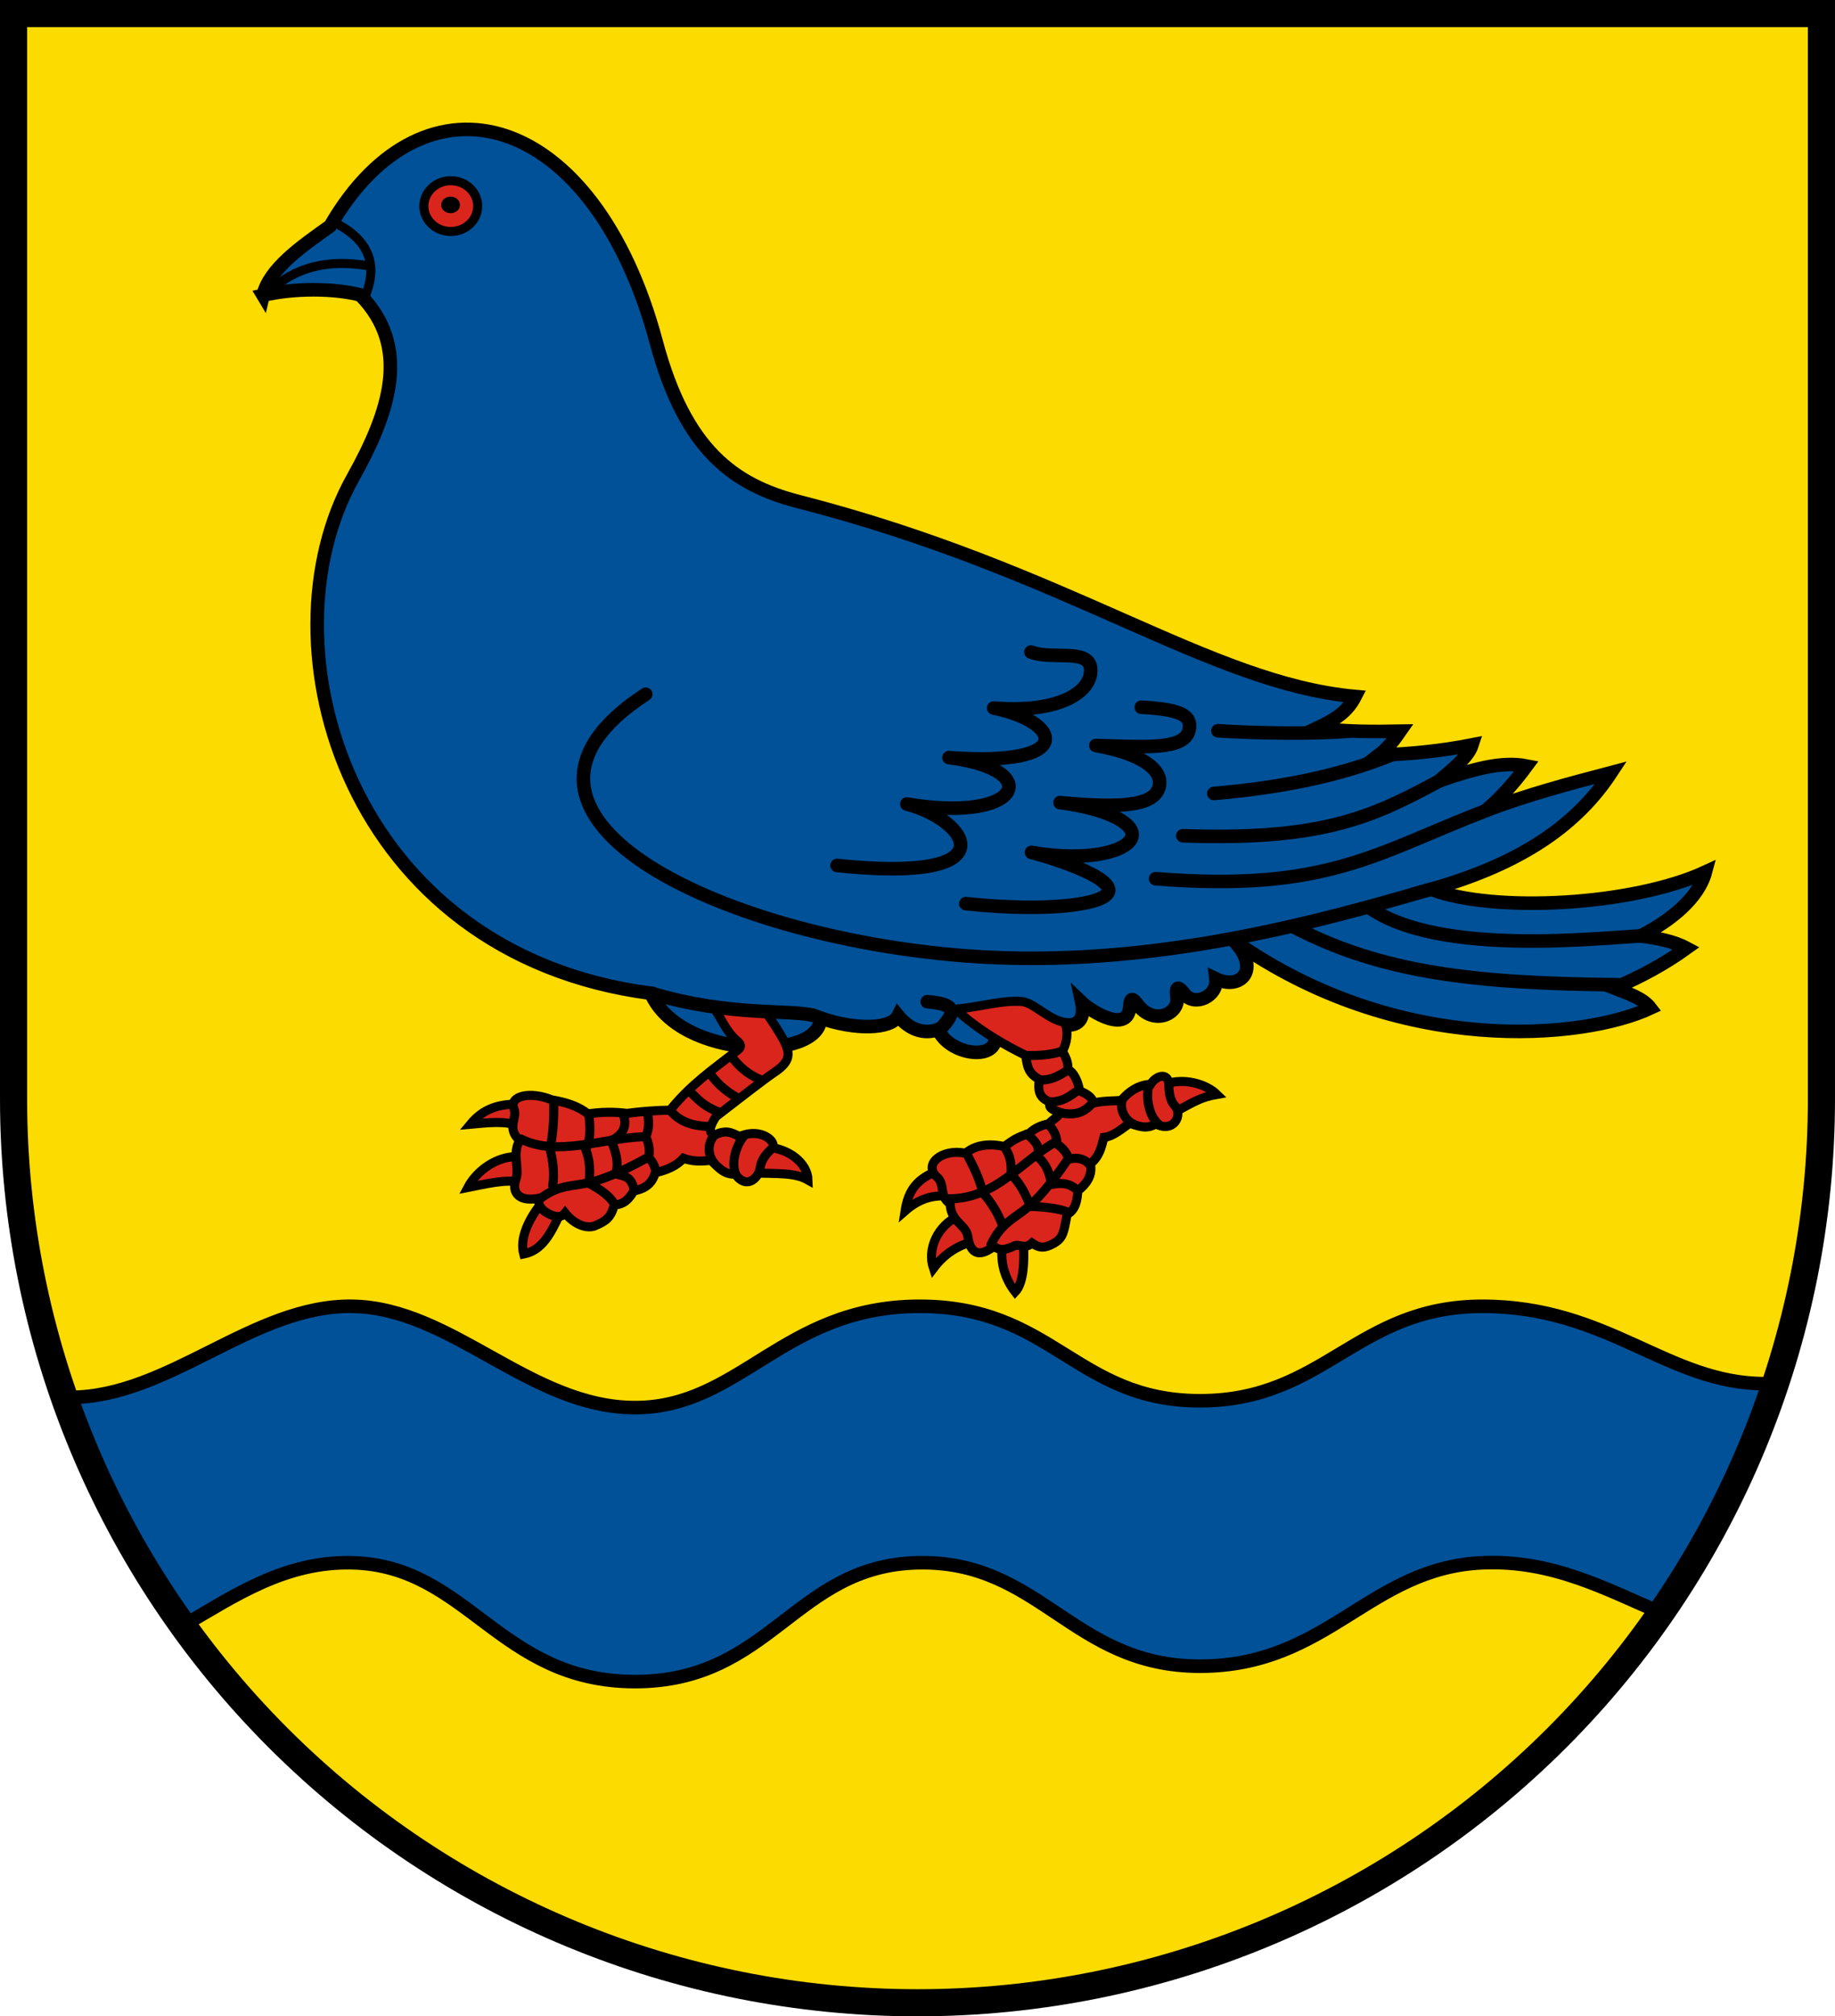<?xml version="1.0" encoding="UTF-8"?>
<svg width="203mm" height="222.931mm" version="1.1" viewBox="0 0 203 222.931" xmlns="http://www.w3.org/2000/svg">
 <title>Wappen von Deubach</title>
 <g transform="translate(-3.583 -37.035)">
  <path d="m5.083 38.535 3.17e-4 120.069c7e-5 26.503 10.536 51.921 29.289 70.662 18.753 18.741 44.189 29.269 70.71 29.269 26.522 7e-5 51.957-10.528 70.711-29.269 18.754-18.741 29.29-44.158 29.289-70.662l-8e-4 -120.069z" fill="#fcdb00"/>
  <g stroke="#000">
   <path d="m42.583 181.462c-11.003-0.179-20.306 10.067-31.25 10.067-0.208 0-0.426-0.01-0.641-0.018 3.141 8.978 7.559 17.49 13.14 25.265 5.616-3.26 11.258-7.153 18.752-6.956 12.784 0.336 16.208 13.137 31.25 13.137s17.653-12.816 31.25-13.137c13.597-0.321 17.084 11.435 31.25 11.435 14.166 0 18.72-10.885 31.25-11.435 7.759-0.341 13.755 2.963 19.757 5.531 5.416-7.831 9.677-16.374 12.661-25.366-0.399 0.02-0.791 0.033-1.168 0.033-10.8 0-17.286-8.555-31.25-8.555-13.964 0-17.46 10.445-31.25 10.445-13.789 0-16.351-10.564-31.25-10.445-14.899 0.119-19.65 11.201-31.25 11.201-11.6 0-20.247-11.022-31.25-11.201z" fill="#005198" stroke-width="1.5"/>
   <path d="m32.683 69.679c0.686-2.928 4.237-5.39 7.42-7.65 10.512-18.146 29.228-12.746 36.082 12.834 3.209 11.978 8.634 15.807 15.749 17.631 29.82 7.648 45.345 20.071 61.563 21.549-0.875 1.702-2.156 2.522-4.222 3.501 3.067 0.387 6.135 0.394 9.202 0.336-0.658 0.948-1.358 1.874-2.368 2.646 3.524-0.126 6.976-0.47 10.322-1.13-0.426 1.328-2.068 2.617-3.665 3.985 3.571-1.223 6.836-2.223 9.696-1.659-1.367 1.85-2.767 3.447-4.556 4.958 4.554-1.757 9.271-2.999 13.913-4.223-3.642 5.532-9.548 9.959-19.924 12.895 7.016 2.66 22.383 1.788 30.355-1.9-0.768 2.871-3.797 5.341-7.148 7.058 1.813 0.257 3.589 0.57 5.051 1.354-2.43 1.75-5.111 3.199-7.986 4.415 1.524 0.595 3.157 1.109 3.998 2.216-7.337 3.43-27.804 5.451-46.121-7.478 3.072 3.149 0.815 5.577-1.945 4.246 0.237 1.936-2.408 3.12-3.495 1.663-0.583-0.782-1.021-1.022-0.813 0.406 0.263 1.804-2.597 3.135-4.348 0.788-0.52-0.697-0.816-0.885-0.878 0.212-0.17 3.02-4.213 0.588-5.304-0.451 0.293 1.387-0.05 2.721-1.946 2.452l-7.62 1.476c-0.025 2.556-5.121 1.846-6.334-0.952-1.54 0.565-3.141 0.049-4.422-1.508-0.738 1.483-4.711 1.601-8.596 0.236 0.096 4.82-15.575 4.62-18.756-2.73-33.533-4.362-43.348-38.415-32.982-56.956 4.093-7.321 6.488-14.482 0.827-20.257-2.817-0.73-7.266-0.793-10.749 0.036z" fill="#005198" stroke-width="1.5"/>
   <g stroke-linecap="round">
    <g>
     <path d="m40.715 61.694c4.079 2.143 4.528 4.951 3.279 8.071" fill="none"/>
     <path d="m33.366 69.232c3.626-3.312 7.679-3.37 11.118-2.783" fill="none"/>
     <ellipse cx="53.45" cy="59.822" rx="2.977" ry="2.808" fill="#da251d" stroke-miterlimit="8"/>
    </g>
    <ellipse cx="53.43" cy="59.692" rx=".541" ry=".415" stroke-miterlimit="8" stroke-width="1"/>
   </g>
  </g>
  <g fill="none" stroke="#000" stroke-linecap="round" stroke-width="1.5">
   <path d="m138.318 117.83c4.418 0.288 10.796 0.379 14.553 0.033"/>
   <path d="m161.862 135.36c-11.718 3.347-30.777 8.911-51.347 7.364-27.658-2.081-55.72-15.781-35.5-28.933"/>
   <path d="m117.628 109.124c2.552 0.97 6.907-0.626 6.606 2.297-0.241 2.345-3.824 4.466-10.726 3.894 7.548 1.541 9.211 6.528-4.945 5.484 10.716 1.351 7.947 7.277-4.663 5.129 6.802 1.801 11.563 8.815-7.717 6.796" stroke-linejoin="round"/>
   <path d="m129.839 115.229c4.772 0.238 5.539 1.078 5.299 2.45-0.407 2.324-4.833 1.926-10.324 1.781 4.589 0.801 7.445 2.491 7.021 4.48-0.429 2.01-3.464 2.551-10.986 1.833 5.208 0.656 8.333 2.322 7.956 3.78-0.399 1.542-4.629 2.831-11.111 1.727 3.521 0.932 9.015 2.906 8.507 4.363-0.474 1.358-6.473 2.275-15.772 1.302" stroke-linejoin="round"/>
   <g>
    <path d="m137.866 124.764c7.118-0.608 13.796-1.877 19.711-4.291"/>
    <path d="m134.437 129.438c15.9 0.577 21.35-2.281 28.82-6.304"/>
    <path d="m131.421 134.186c18.97 1.522 24.4-2.862 36.543-7.525"/>
    <path d="m146.625 139.469c9.833 5.167 20.253 6.3 36.015 6.444"/>
    <path d="m154.992 137.327c7.783 5.56 25.839 3.343 30.644 3.159"/>
   </g>
  </g>
  <g transform="translate(.083 33.535)" stroke="#000" stroke-linecap="round">
   <g fill="#da251d">
    <path d="m61.226 125.593c-2.532-0.118-4.288 0.506-5.691 2.211 1.909-0.172 3.86-0.418 5.332 0.187z"/>
    <path d="m60.943 131.378c-2.532-0.118-4.759 1.637-5.691 3.417 2.022-0.398 4.124-0.927 5.766-0.605z"/>
    <path d="m63.429 136.491c-1.386 1.694-2.475 3.879-1.995 5.659 2.022-0.398 2.956-2.193 4.014-4.453z"/>
    <path d="m86.884 133.172c2.521 0.134 4.466-0.083 6.006 0.795-0.046-1.846-2.114-3.53-4.639-3.641z"/>
    <path d="m82.391 114.805c2.119 0.56 4.641 0.692 5.917 0.722 0.793 1.162 1.476 2.191 1.902 3.013 0.75 1.451 0.729 2.321-0.975 3.473-1.449 0.98-3.742 2.808-6.536 4.943-0.593 0.951-0.935 1.763-0.176 2.033 1.341-0.589 1.797-0.304 2.801 0.169 2.409-1.063 4.239 0.661 3.573 1.314-0.579 0.561-1.131 1.144-1.291 2.054-0.085 1.085-1.456 2.622-2.773 0.782-1.242 0.094-1.909-0.798-2.677-1.516-1.014 0.109-2.028 0.157-3.041-0.229-0.725 0.797-1.799 1.304-3.127 1.598-0.37 1.348-1.302 1.797-2.377 2.018-0.481 0.802-1.035 1.513-2.155 1.534-0.38 1.426-0.919 1.789-2.115 2.305-0.883 0.381-2.291-0.099-3.331-1.404-0.464 0.589-1.137 0.405-1.734 0.126-0.74-0.345-1.35-0.948-1.138-1.757-2.613 0.483-2.961-0.967-2.577-2.059 0.459-1.304-0.455-2.78 0.426-4.337-1.52-1.412-0.198-2.388-0.639-3.526-0.532-1.37 1.749-1.954 4.204-0.956 1.542 0.26 2.941 0.691 3.983 1.552 1.439-0.217 2.877-0.245 4.316-0.06 1.698-0.224 3.282-0.333 4.779-0.356 2.337-2.892 4.746-4.497 7.519-6.671 0.392-0.307 0.33-0.641-0.083-0.978-1.272-1.038-1.758-2.528-2.674-3.787z"/>
   </g>
   <g fill="none">
    <path d="m84.435 120.316c0.768 1.036 1.737 1.951 3.212 2.562"/>
    <path d="m81.983 122.075c0.641 0.988 1.56 1.929 3.052 2.775"/>
    <path d="m79.692 124.047c0.878 0.833 1.501 1.703 3.319 2.402"/>
    <path d="m77.613 126.233c1.163 1.441 2.764 1.786 4.491 1.816"/>
    <path d="m85.874 129.004c-0.779 0.854-1.6 2.867-0.972 4.361"/>
    <path d="m82.551 128.995c-0.779 0.854-0.809 2.151-0.058 3.079"/>
    <path d="m64.765 125.204c0.022 1.811-0.048 3.598-0.426 5.309 0.349 1.349 0.507 2.715 0.304 4.115"/>
    <path d="m68.647 126.636c0.1 1.296 0.305 2.583-0.347 3.948 0.477 1.249 0.506 2.498 0.346 3.747 1.082 0.58 2.04 1.209 2.622 1.989"/>
    <path d="m63.169 136.093c2.146-1.655 3.535-1.371 5.645-1.867 1.825-0.429 4.357-1.643 6.361-2.767"/>
    <path d="m61.143 129.431c3.918 1.986 8.948-0.074 13.524-0.25"/>
    <path d="m73.644 135.038c-0.314-1.606-1.246-1.48-2.033-1.764 0.392-1.229-0.004-2.458-0.504-3.687 1.17-0.484 1.895-1.531 1.315-2.932"/>
    <path d="m75.103 126.419c0.216 1.025 0.225 1.85-0.161 2.774 0.368 0.758 0.457 1.516 0.323 2.274 0.323 0.389 0.643 0.784 0.769 1.468"/>
   </g>
  </g>
  <path d="m75.632 146.85c8.765 2.631 15.433 1.74 18.049 2.486" fill="none" stroke="#000" stroke-linecap="round" stroke-width="1.5"/>
  <g fill="#da251d" stroke="#000" stroke-linecap="round">
   <path d="m107.473 166.42c-2.398 0.89-3.402 2.145-3.766 4.497 1.594-1.399 3.135-1.773 4.742-1.633z"/>
   <path d="m109.619 171.479c-2.31 1.045-3.498 3.646-2.774 5.788 1.301-1.726 2.747-2.512 4.356-2.97z"/>
   <path d="m114.486 174.674c-0.284 1.957 0.265 3.737 1.405 5.202 1.008-1.06 0.999-3.643 0.915-5.417z"/>
   <path d="m133.41 160.074c2.269-1.232 2.999-1.724 4.789-2.037-1.181-1.153-3.618-1.884-5.768-1.119z"/>
   <path d="m121.118 153.266c0.339 0.631 0.664 1.188 0.599 2.027 0.715 0.267 1.224 1.594 1.272 2.339 0.827 0.337 1.367 0.681 1.597 1.347 1.26-0.278 2.266-0.191 3.065-0.295 0.928-1.133 2.104-1.727 3.213-1.761 0.646-1.023 1.891-1.298 2.009-0.112 0.04 0.876 0.064 1.809 0.686 2.491 0.899 0.985-0.107 3.035-2.116 1.994-1.064 0.647-1.875 0.231-2.885-0.06-0.854 0.557-1.773 1.438-2.852 1.553-0.285 1.039-0.445 2.054-1.495 2.919 0.282 1.369-0.532 2.306-1.39 2.99-0.064 0.933-0.197 2.082-1.186 2.609-0.374 1.955-0.408 2.612-1.516 3.22-0.948 0.519-1.528 0.537-2.373-0.054-0.841 0.752-1.37 0.043-1.972 0.315-0.997 0.45-1.487 0.558-2.259 0.06-2.109 1.617-2.704 0.083-2.857-1.064-0.183-1.371-1.907-1.631-1.963-3.657-1.249-0.834-0.532-2.154-1.451-2.958-1.575-1.379 0.511-3.175 3.152-2.627 1.279-1.081 2.961-1.039 4.28-0.745 1.183-0.847 1.44-0.991 2.805-1.48 0.532-0.539 1.384-0.909 2.13-1.031 0.427-0.517 1.228-0.852 1.198-1.284-0.809-0.258-1.306-0.488-1.042-1.127-1.26-0.445-1.366-1.259-1.217-2.506-1.252-0.674-1.313-1.461-1.506-2.655-2.011-0.974-5.332-2.807-7.712-5.093 3.272-0.37 4.852-0.967 7.166-0.867 1.436 0.062 2.898 1.954 4.895 2.331 0.433 1.225 0.191 2.286-0.277 3.182z"/>
  </g>
  <g fill="none" stroke="#000">
   <g stroke-linecap="round">
    <g>
     <path d="m117.147 153.73c1.361 0.028 2.81-0.068 3.931-0.476"/>
     <path d="m118.625 156.429c1.152 0.08 2.04-0.403 3.037-1.043"/>
     <path d="m119.683 158.888c1.578-0.069 2.162-0.614 3.143-1.289"/>
     <path d="m120.975 160.082c1.73 0.329 2.647-0.13 3.547-1.181"/>
     <path d="m130.674 157.043c-0.307 1.115-0.124 3.281 1.114 4.327"/>
     <path d="m127.735 158.601c-0.307 1.115 0.256 2.284 1.346 2.77"/>
     <path d="m110.499 164.543c0.841 1.603 1.39 2.695 1.831 4.391 0.923 1.044 1.738 2.349 2.192 3.688"/>
     <path d="m114.69 163.811c0.678 1.109 0.785 1.673 0.748 3.091 0.992 0.896 1.698 2.335 2.123 3.52 1.227 0.025 3.271 0.208 4.144 0.638"/>
     <path d="m113.208 174.65c1.161-2.449 2.527-2.826 4.182-4.226 1.431-1.211 3.137-3.442 4.412-5.353"/>
     <path d="m108.538 169.58c5.246 0 7.939-4.128 11.936-6.363"/>
     <path d="m122.822 168.662c-1.142-1.022-2.089-0.78-2.918-0.675-0.209-1.273-0.56-2.241-1.563-3.109 0.264-1.042 7e-3 -1.478-1.146-2.463"/>
     <path d="m119.582 161.333c0.658 0.815 0.871 1.188 0.946 2.187 0.672 0.508 1.076 0.955 1.301 1.691 0.823-0.29 1.795-0.026 2.219 0.526"/>
    </g>
    <path d="m106.164 147.784c2.981 0.255 3.452 0.967 1.362 3.098" stroke-width="1.5"/>
   </g>
   <path d="m5.083 38.535 2.17e-4 120c4.79e-5 26.503 10.536 51.921 29.289 70.662 18.753 18.741 44.189 29.269 70.71 29.269 26.522 7e-5 51.957-10.528 70.711-29.269 18.754-18.741 29.29-44.158 29.289-70.662l-7e-4 -120z" stroke-linecap="square" stroke-miterlimit="8" stroke-width="3"/>
  </g>
 </g>
</svg>
